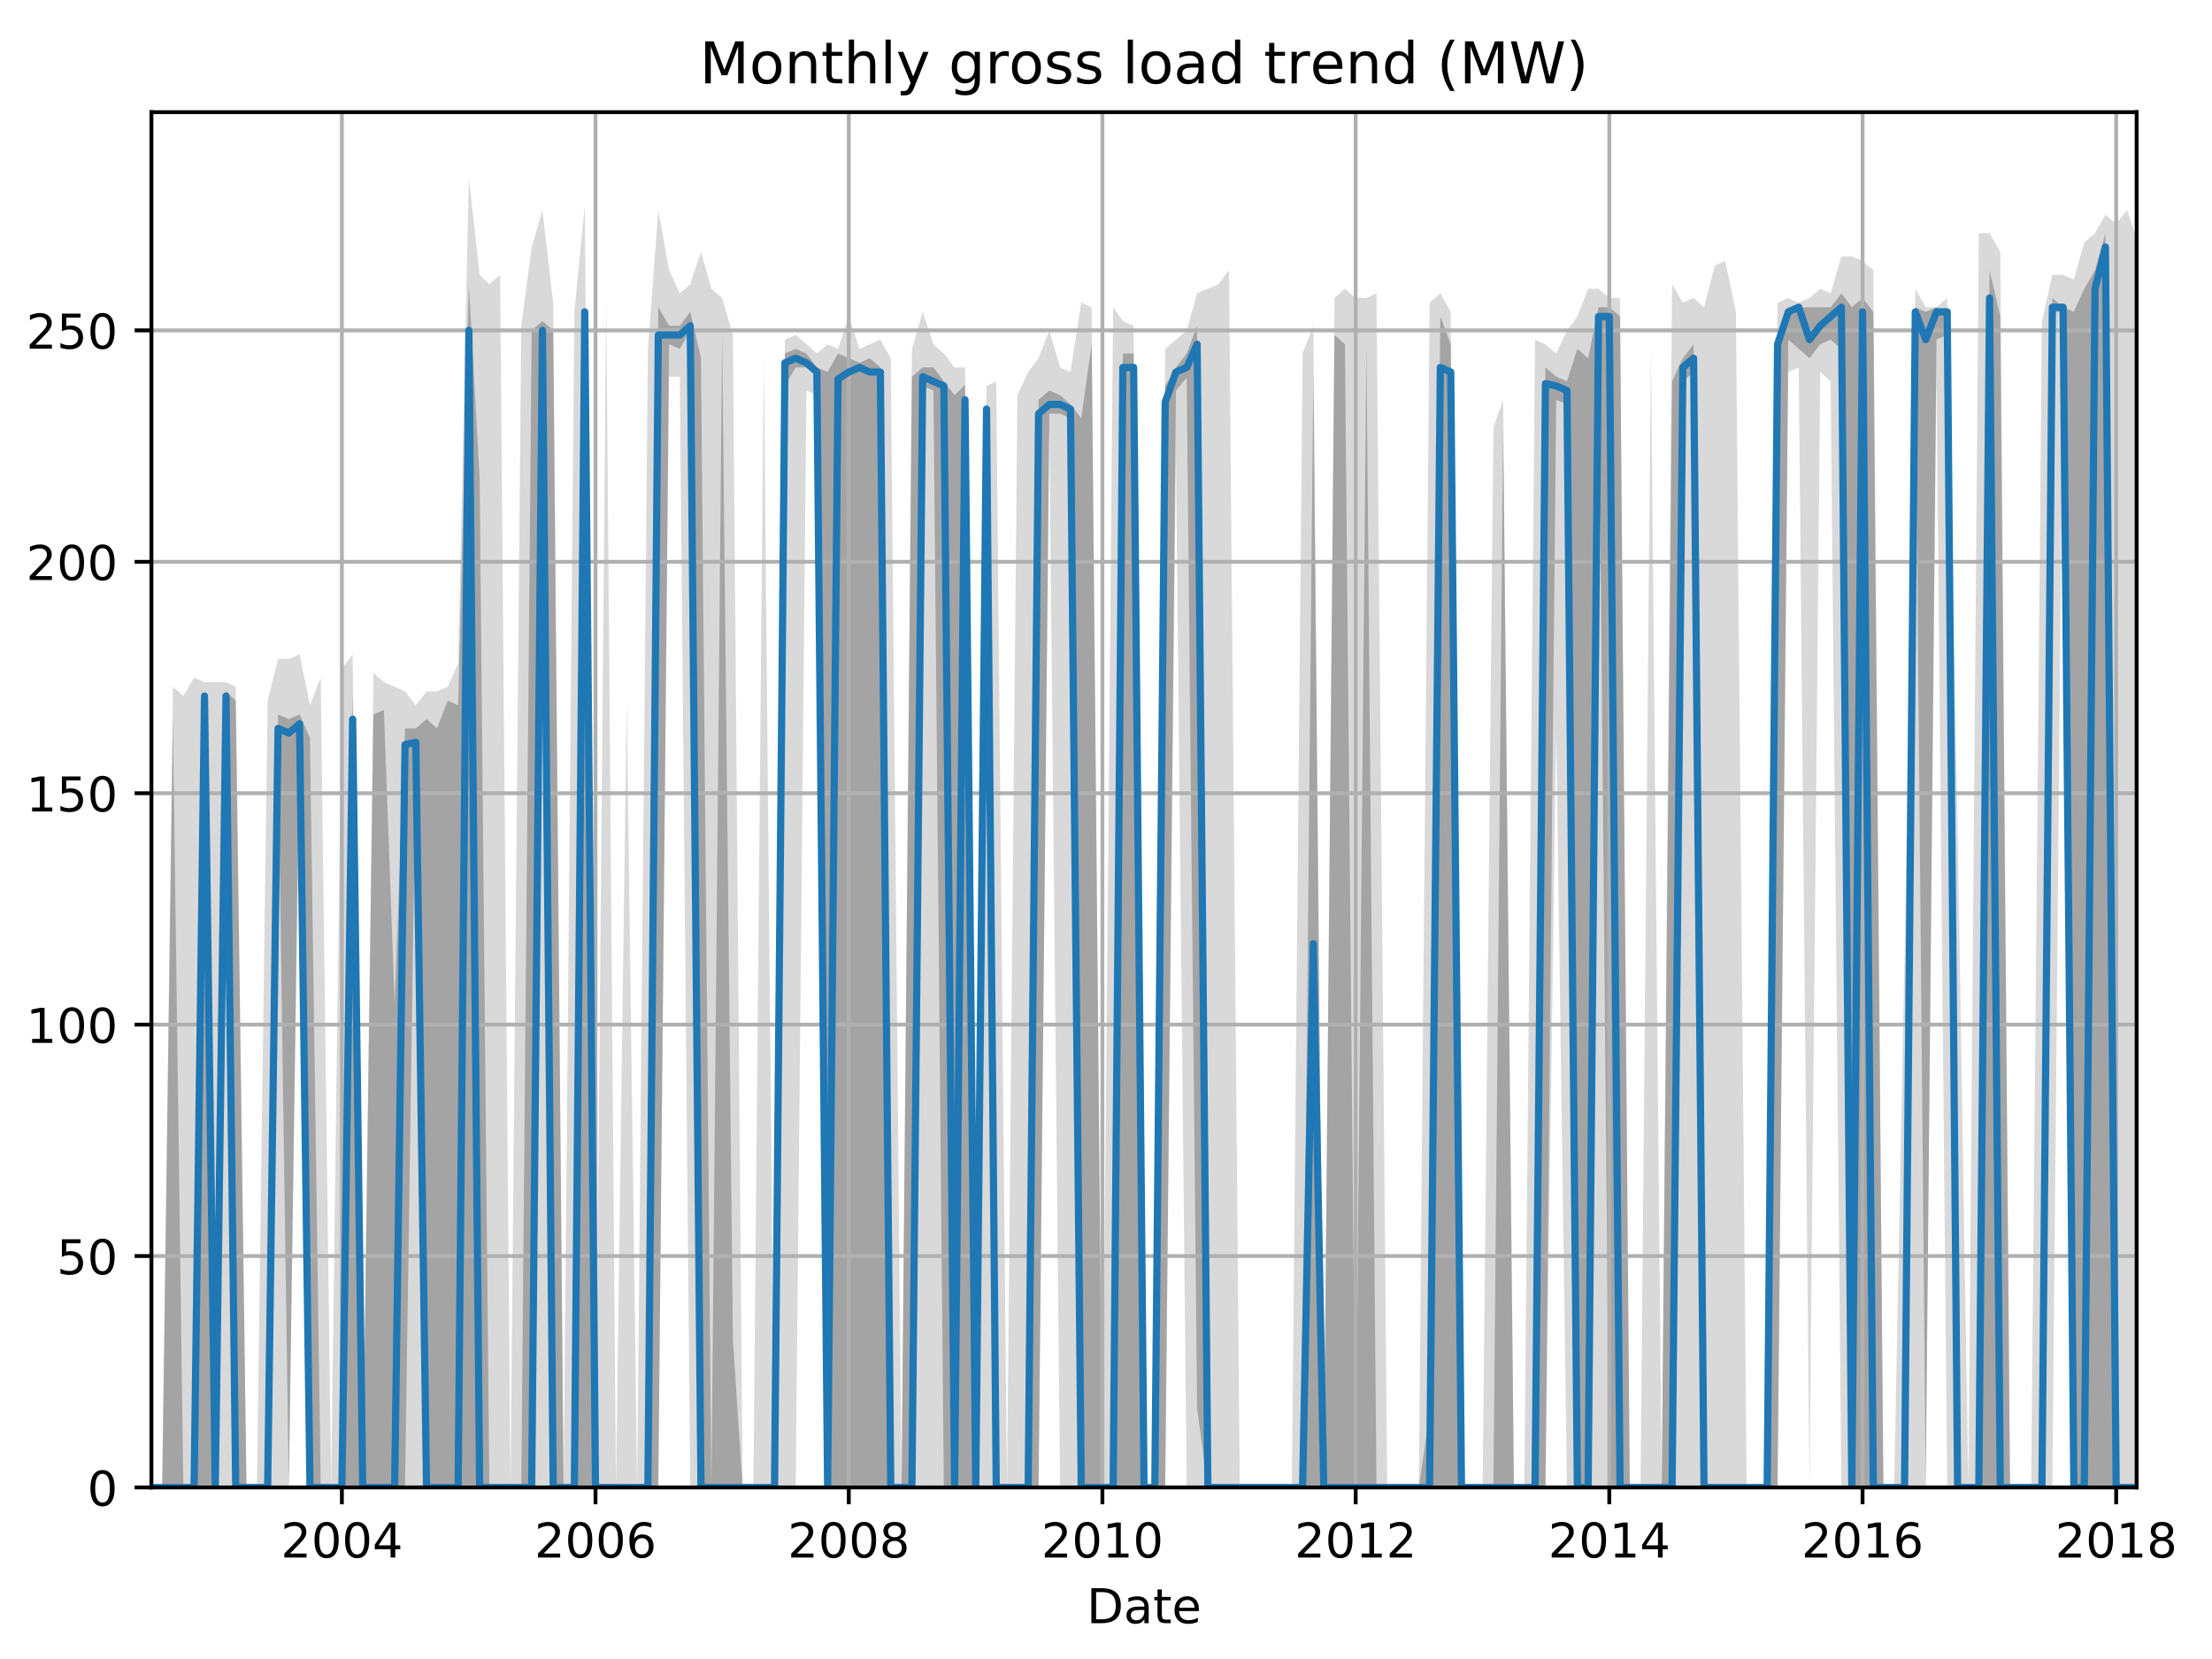 <?xml version="1.0" encoding="utf-8" standalone="no"?>
<!DOCTYPE svg PUBLIC "-//W3C//DTD SVG 1.1//EN"
  "http://www.w3.org/Graphics/SVG/1.1/DTD/svg11.dtd">
<!-- Created with matplotlib (http://matplotlib.org/) -->
<svg height="345.6pt" version="1.1" viewBox="0 0 460.8 345.6" width="460.8pt" xmlns="http://www.w3.org/2000/svg" xmlns:xlink="http://www.w3.org/1999/xlink">
 <defs>
  <style type="text/css">
*{stroke-linecap:butt;stroke-linejoin:round;}
  </style>
 </defs>
 <g id="figure_1">
  <g id="patch_1">
   <path d="M 0 345.6 
L 460.8 345.6 
L 460.8 0 
L 0 0 
z
" style="fill:none;"/>
  </g>
  <g id="axes_1">
   <g id="patch_2">
    <path d="M 31.543 309.863 
L 445.103 309.863 
L 445.103 23.365 
L 31.543 23.365 
z
" style="fill:none;"/>
   </g>
   <g id="PolyCollection_1">
    <path clip-path="url(#pdcdfc5b2e5)" d="M 31.543 309.863 
L 31.543 309.863 
L 33.784 309.863 
L 36.024 309.863 
L 38.192 309.863 
L 40.433 309.863 
L 42.601 309.863 
L 44.842 309.863 
L 47.082 309.863 
L 49.106 309.863 
L 51.346 309.863 
L 53.515 309.863 
L 55.755 309.863 
L 57.924 309.863 
L 60.164 309.863 
L 62.405 157.527 
L 64.573 309.863 
L 66.813 309.863 
L 68.982 309.863 
L 71.222 309.863 
L 73.463 309.863 
L 75.559 309.863 
L 77.799 309.863 
L 79.968 309.863 
L 82.208 309.863 
L 84.376 309.863 
L 86.617 309.863 
L 88.857 309.863 
L 91.026 309.863 
L 93.266 309.863 
L 95.435 309.863 
L 97.675 309.863 
L 99.916 309.863 
L 101.939 309.863 
L 104.18 309.863 
L 106.348 309.863 
L 108.589 309.863 
L 110.757 309.863 
L 112.997 309.863 
L 115.238 309.863 
L 117.406 309.863 
L 119.647 309.863 
L 121.815 309.863 
L 124.056 309.863 
L 126.296 309.863 
L 128.32 309.863 
L 130.56 309.863 
L 132.729 309.863 
L 134.969 309.863 
L 137.137 309.863 
L 139.378 78.466 
L 141.619 78.466 
L 143.787 309.863 
L 146.027 309.863 
L 148.196 309.863 
L 150.436 309.863 
L 152.677 309.863 
L 154.7 309.863 
L 156.941 309.863 
L 159.109 309.863 
L 161.35 309.863 
L 163.518 309.863 
L 165.759 309.863 
L 167.999 81.359 
L 170.167 82.323 
L 172.408 309.863 
L 174.576 309.863 
L 176.817 309.863 
L 179.057 309.863 
L 181.153 309.863 
L 183.394 309.863 
L 185.562 309.863 
L 187.803 309.863 
L 189.971 309.863 
L 192.211 309.863 
L 194.452 309.863 
L 196.62 309.863 
L 198.861 309.863 
L 201.029 309.863 
L 203.269 309.863 
L 205.51 309.863 
L 207.534 309.863 
L 209.774 309.863 
L 211.943 309.863 
L 214.183 309.863 
L 216.351 309.863 
L 218.592 89.072 
L 220.832 309.863 
L 223.001 309.863 
L 225.241 309.863 
L 227.409 309.863 
L 229.65 309.863 
L 231.891 309.863 
L 233.914 309.863 
L 236.155 309.863 
L 238.323 309.863 
L 240.564 309.863 
L 242.732 309.863 
L 244.972 94.857 
L 247.213 309.863 
L 249.381 309.863 
L 251.622 309.863 
L 253.79 309.863 
L 256.031 309.863 
L 258.271 309.863 
L 260.295 309.863 
L 262.535 309.863 
L 264.704 309.863 
L 266.944 309.863 
L 269.112 309.863 
L 271.353 309.863 
L 273.594 309.863 
L 275.762 309.863 
L 278.002 309.863 
L 280.171 309.863 
L 282.411 309.863 
L 284.652 309.863 
L 286.748 309.863 
L 288.988 309.863 
L 291.156 309.863 
L 293.397 309.863 
L 295.565 309.863 
L 297.806 309.863 
L 300.046 309.863 
L 302.215 309.863 
L 304.455 309.863 
L 306.623 309.863 
L 308.864 309.863 
L 311.104 309.863 
L 313.128 309.863 
L 315.369 309.863 
L 317.537 309.863 
L 319.778 309.863 
L 321.946 309.863 
L 324.186 151.742 
L 326.427 309.863 
L 328.595 309.863 
L 330.836 309.863 
L 333.004 309.863 
L 335.244 309.863 
L 337.485 309.863 
L 339.509 309.863 
L 341.749 309.863 
L 343.918 309.863 
L 346.158 309.863 
L 348.326 309.863 
L 350.567 309.863 
L 352.807 309.863 
L 354.976 309.863 
L 357.216 309.863 
L 359.384 309.863 
L 361.625 309.863 
L 363.866 309.863 
L 365.889 309.863 
L 368.13 309.863 
L 370.298 309.863 
L 372.539 77.502 
L 374.707 76.538 
L 376.947 309.863 
L 379.188 77.502 
L 381.356 79.431 
L 383.597 309.863 
L 385.765 309.863 
L 388.006 309.863 
L 390.246 309.863 
L 392.342 309.863 
L 394.583 309.863 
L 396.751 309.863 
L 398.991 309.863 
L 401.16 309.863 
L 403.4 77.502 
L 405.641 309.863 
L 407.809 309.863 
L 410.05 309.863 
L 412.218 309.863 
L 414.458 309.863 
L 416.699 309.863 
L 418.723 309.863 
L 420.963 309.863 
L 423.131 309.863 
L 425.372 309.863 
L 427.54 309.863 
L 429.781 70.753 
L 432.021 309.863 
L 434.19 309.863 
L 436.43 309.863 
L 438.598 309.863 
L 440.839 309.863 
L 443.079 309.863 
L 445.103 309.863 
L 445.103 49.542 
L 445.103 49.542 
L 443.079 43.757 
L 440.839 46.649 
L 438.598 44.721 
L 436.43 48.578 
L 434.19 50.506 
L 432.021 58.219 
L 429.781 57.255 
L 427.54 57.255 
L 425.372 66.897 
L 423.131 309.863 
L 420.963 309.863 
L 418.723 309.863 
L 416.699 52.434 
L 414.458 48.578 
L 412.218 48.578 
L 410.05 309.863 
L 407.809 171.989 
L 405.641 62.076 
L 403.4 64.004 
L 401.16 64.004 
L 398.991 60.148 
L 396.751 198.986 
L 394.583 309.863 
L 392.342 309.863 
L 390.246 56.291 
L 388.006 54.363 
L 385.765 53.398 
L 383.597 53.398 
L 381.356 61.112 
L 379.188 60.148 
L 376.947 62.076 
L 374.707 63.04 
L 372.539 62.076 
L 370.298 63.04 
L 368.13 309.863 
L 365.889 309.863 
L 363.866 309.863 
L 361.625 64.968 
L 359.384 54.363 
L 357.216 55.327 
L 354.976 64.004 
L 352.807 62.076 
L 350.567 63.04 
L 348.326 59.183 
L 346.158 309.863 
L 343.918 72.682 
L 341.749 309.863 
L 339.509 309.863 
L 337.485 62.076 
L 335.244 62.076 
L 333.004 60.148 
L 330.836 60.148 
L 328.595 65.932 
L 326.427 68.825 
L 324.186 73.646 
L 321.946 71.717 
L 319.778 70.753 
L 317.537 309.863 
L 315.369 309.863 
L 313.128 83.287 
L 311.104 89.072 
L 308.864 309.863 
L 306.623 309.863 
L 304.455 309.863 
L 302.215 64.968 
L 300.046 61.112 
L 297.806 63.04 
L 295.565 309.863 
L 293.397 309.863 
L 291.156 309.863 
L 288.988 309.863 
L 286.748 61.112 
L 284.652 62.076 
L 282.411 62.076 
L 280.171 60.148 
L 278.002 62.076 
L 275.762 309.863 
L 273.594 67.861 
L 271.353 73.646 
L 269.112 309.863 
L 266.944 309.863 
L 264.704 309.863 
L 262.535 309.863 
L 260.295 309.863 
L 258.271 309.863 
L 256.031 56.291 
L 253.79 59.183 
L 251.622 60.148 
L 249.381 61.112 
L 247.213 68.825 
L 244.972 70.753 
L 242.732 72.682 
L 240.564 309.863 
L 238.323 309.863 
L 236.155 67.861 
L 233.914 66.897 
L 231.891 64.004 
L 229.65 309.863 
L 227.409 64.004 
L 225.241 63.04 
L 223.001 77.502 
L 220.832 76.538 
L 218.592 68.825 
L 216.351 74.61 
L 214.183 77.502 
L 211.943 82.323 
L 209.774 309.863 
L 207.534 79.431 
L 205.51 80.395 
L 203.269 309.863 
L 201.029 76.538 
L 198.861 76.538 
L 196.62 73.646 
L 194.452 71.717 
L 192.211 64.968 
L 189.971 72.682 
L 187.803 309.863 
L 185.562 74.61 
L 183.394 70.753 
L 181.153 71.717 
L 179.057 72.682 
L 176.817 65.932 
L 174.576 72.682 
L 172.408 71.717 
L 170.167 73.646 
L 167.999 71.717 
L 165.759 69.789 
L 163.518 70.753 
L 161.35 309.863 
L 159.109 74.61 
L 156.941 309.863 
L 154.7 309.863 
L 152.677 69.789 
L 150.436 62.076 
L 148.196 60.148 
L 146.027 52.434 
L 143.787 59.183 
L 141.619 61.112 
L 139.378 56.291 
L 137.137 43.757 
L 134.969 72.682 
L 132.729 309.863 
L 130.56 145.957 
L 128.32 309.863 
L 126.296 62.076 
L 124.056 309.863 
L 121.815 42.793 
L 119.647 64.968 
L 117.406 309.863 
L 115.238 63.04 
L 112.997 43.757 
L 110.757 51.47 
L 108.589 67.861 
L 106.348 309.863 
L 104.18 57.255 
L 101.939 59.183 
L 99.916 57.255 
L 97.675 37.008 
L 95.435 138.244 
L 93.266 143.065 
L 91.026 144.029 
L 88.857 144.029 
L 86.617 146.921 
L 84.376 144.029 
L 82.208 143.065 
L 79.968 142.101 
L 77.799 140.172 
L 75.559 309.863 
L 73.463 136.316 
L 71.222 139.208 
L 68.982 309.863 
L 66.813 141.136 
L 64.573 146.921 
L 62.405 136.316 
L 60.164 137.28 
L 57.924 137.28 
L 55.755 145.957 
L 53.515 309.863 
L 51.346 309.863 
L 49.106 143.065 
L 47.082 142.101 
L 44.842 142.101 
L 42.601 142.101 
L 40.433 141.136 
L 38.192 144.993 
L 36.024 143.065 
L 33.784 309.863 
L 31.543 309.863 
z
" style="fill:#808080;fill-opacity:0.3;"/>
   </g>
   <g id="PolyCollection_2">
    <path clip-path="url(#pdcdfc5b2e5)" d="M 31.543 309.863 
L 31.543 309.863 
L 33.784 309.863 
L 36.024 309.863 
L 38.192 309.863 
L 40.433 309.863 
L 42.601 309.863 
L 44.842 309.863 
L 47.082 146.921 
L 49.106 309.863 
L 51.346 309.863 
L 53.515 309.863 
L 55.755 309.863 
L 57.924 155.599 
L 60.164 309.863 
L 62.405 152.706 
L 64.573 309.863 
L 66.813 309.863 
L 68.982 309.863 
L 71.222 309.863 
L 73.463 309.863 
L 75.559 309.863 
L 77.799 309.863 
L 79.968 309.863 
L 82.208 309.863 
L 84.376 309.863 
L 86.617 157.527 
L 88.857 309.863 
L 91.026 309.863 
L 93.266 309.863 
L 95.435 309.863 
L 97.675 309.863 
L 99.916 309.863 
L 101.939 309.863 
L 104.18 309.863 
L 106.348 309.863 
L 108.589 309.863 
L 110.757 309.863 
L 112.997 72.682 
L 115.238 309.863 
L 117.406 309.863 
L 119.647 309.863 
L 121.815 309.863 
L 124.056 309.863 
L 126.296 309.863 
L 128.32 309.863 
L 130.56 309.863 
L 132.729 309.863 
L 134.969 309.863 
L 137.137 309.863 
L 139.378 71.717 
L 141.619 72.682 
L 143.787 68.825 
L 146.027 309.863 
L 148.196 309.863 
L 150.436 309.863 
L 152.677 309.863 
L 154.7 309.863 
L 156.941 309.863 
L 159.109 309.863 
L 161.35 309.863 
L 163.518 80.395 
L 165.759 76.538 
L 167.999 76.538 
L 170.167 78.466 
L 172.408 309.863 
L 174.576 309.863 
L 176.817 309.863 
L 179.057 309.863 
L 181.153 309.863 
L 183.394 309.863 
L 185.562 309.863 
L 187.803 309.863 
L 189.971 309.863 
L 192.211 80.395 
L 194.452 81.359 
L 196.62 309.863 
L 198.861 309.863 
L 201.029 309.863 
L 203.269 309.863 
L 205.51 87.144 
L 207.534 309.863 
L 209.774 309.863 
L 211.943 309.863 
L 214.183 309.863 
L 216.351 309.863 
L 218.592 86.18 
L 220.832 86.18 
L 223.001 87.144 
L 225.241 309.863 
L 227.409 309.863 
L 229.65 309.863 
L 231.891 309.863 
L 233.914 309.863 
L 236.155 309.863 
L 238.323 309.863 
L 240.564 309.863 
L 242.732 309.863 
L 244.972 81.359 
L 247.213 78.708 
L 249.381 293.473 
L 251.622 309.863 
L 253.79 309.863 
L 256.031 309.863 
L 258.271 309.863 
L 260.295 309.863 
L 262.535 309.863 
L 264.704 309.863 
L 266.944 309.863 
L 269.112 309.863 
L 271.353 309.863 
L 273.594 309.863 
L 275.762 309.863 
L 278.002 309.863 
L 280.171 309.863 
L 282.411 309.863 
L 284.652 309.863 
L 286.748 309.863 
L 288.988 309.863 
L 291.156 309.863 
L 293.397 309.863 
L 295.565 309.863 
L 297.806 309.863 
L 300.046 309.863 
L 302.215 309.863 
L 304.455 309.863 
L 306.623 309.863 
L 308.864 309.863 
L 311.104 309.863 
L 313.128 309.863 
L 315.369 309.863 
L 317.537 309.863 
L 319.778 309.863 
L 321.946 309.863 
L 324.186 83.287 
L 326.427 84.251 
L 328.595 309.863 
L 330.836 309.863 
L 333.004 68.825 
L 335.244 309.863 
L 337.485 309.863 
L 339.509 309.863 
L 341.749 309.863 
L 343.918 309.863 
L 346.158 309.863 
L 348.326 309.863 
L 350.567 79.431 
L 352.807 77.502 
L 354.976 309.863 
L 357.216 309.863 
L 359.384 309.863 
L 361.625 309.863 
L 363.866 309.863 
L 365.889 309.863 
L 368.13 309.863 
L 370.298 309.863 
L 372.539 70.753 
L 374.707 72.682 
L 376.947 74.61 
L 379.188 71.717 
L 381.356 70.753 
L 383.597 72.682 
L 385.765 309.863 
L 388.006 309.863 
L 390.246 309.863 
L 392.342 309.863 
L 394.583 309.863 
L 396.751 309.863 
L 398.991 71.717 
L 401.16 309.863 
L 403.4 70.753 
L 405.641 69.789 
L 407.809 309.863 
L 410.05 309.863 
L 412.218 309.863 
L 414.458 309.863 
L 416.699 309.863 
L 418.723 309.863 
L 420.963 309.863 
L 423.131 309.863 
L 425.372 309.863 
L 427.54 64.968 
L 429.781 64.968 
L 432.021 309.863 
L 434.19 309.863 
L 436.43 309.863 
L 438.598 309.863 
L 440.839 309.863 
L 443.079 309.863 
L 445.103 309.863 
L 445.103 309.863 
L 445.103 309.863 
L 443.079 309.863 
L 440.839 309.863 
L 438.598 48.578 
L 436.43 56.291 
L 434.19 60.148 
L 432.021 64.968 
L 429.781 64.004 
L 427.54 62.076 
L 425.372 309.863 
L 423.131 309.863 
L 420.963 309.863 
L 418.723 309.863 
L 416.699 65.932 
L 414.458 56.291 
L 412.218 309.863 
L 410.05 309.863 
L 407.809 309.863 
L 405.641 64.968 
L 403.4 64.004 
L 401.16 64.968 
L 398.991 64.004 
L 396.751 309.863 
L 394.583 309.863 
L 392.342 309.863 
L 390.246 64.968 
L 388.006 62.076 
L 385.765 64.004 
L 383.597 61.112 
L 381.356 64.004 
L 379.188 64.004 
L 376.947 64.004 
L 374.707 64.004 
L 372.539 64.004 
L 370.298 69.789 
L 368.13 309.863 
L 365.889 309.863 
L 363.866 309.863 
L 361.625 309.863 
L 359.384 309.863 
L 357.216 309.863 
L 354.976 309.863 
L 352.807 71.717 
L 350.567 74.61 
L 348.326 79.431 
L 346.158 309.863 
L 343.918 309.863 
L 341.749 309.863 
L 339.509 309.863 
L 337.485 65.932 
L 335.244 64.004 
L 333.004 64.004 
L 330.836 74.61 
L 328.595 72.682 
L 326.427 79.431 
L 324.186 78.466 
L 321.946 76.538 
L 319.778 309.863 
L 317.537 309.863 
L 315.369 309.863 
L 313.128 89.072 
L 311.104 309.863 
L 308.864 309.863 
L 306.623 309.863 
L 304.455 309.863 
L 302.215 71.717 
L 300.046 65.932 
L 297.806 294.437 
L 295.565 309.863 
L 293.397 309.863 
L 291.156 309.863 
L 288.988 309.863 
L 286.748 309.863 
L 284.652 71.717 
L 282.411 309.863 
L 280.171 71.717 
L 278.002 69.789 
L 275.762 309.863 
L 273.594 77.502 
L 271.353 309.863 
L 269.112 309.863 
L 266.944 309.863 
L 264.704 309.863 
L 262.535 309.863 
L 260.295 309.863 
L 258.271 309.863 
L 256.031 309.863 
L 253.79 309.863 
L 251.622 309.863 
L 249.381 67.861 
L 247.213 73.646 
L 244.972 76.538 
L 242.732 80.395 
L 240.564 309.863 
L 238.323 309.863 
L 236.155 73.646 
L 233.914 73.646 
L 231.891 309.863 
L 229.65 309.863 
L 227.409 71.717 
L 225.241 87.144 
L 223.001 84.251 
L 220.832 82.323 
L 218.592 81.359 
L 216.351 83.287 
L 214.183 309.863 
L 211.943 309.863 
L 209.774 309.863 
L 207.534 309.863 
L 205.51 83.287 
L 203.269 309.863 
L 201.029 80.154 
L 198.861 82.323 
L 196.62 79.431 
L 194.452 76.538 
L 192.211 76.538 
L 189.971 78.466 
L 187.803 309.863 
L 185.562 309.863 
L 183.394 76.538 
L 181.153 74.61 
L 179.057 75.574 
L 176.817 74.61 
L 174.576 73.646 
L 172.408 77.502 
L 170.167 76.538 
L 167.999 73.646 
L 165.759 72.682 
L 163.518 73.646 
L 161.35 309.863 
L 159.109 309.863 
L 156.941 309.863 
L 154.7 309.863 
L 152.677 279.011 
L 150.436 69.789 
L 148.196 309.863 
L 146.027 74.61 
L 143.787 64.968 
L 141.619 67.861 
L 139.378 67.861 
L 137.137 64.004 
L 134.969 309.863 
L 132.729 309.863 
L 130.56 309.863 
L 128.32 309.863 
L 126.296 309.863 
L 124.056 309.863 
L 121.815 63.04 
L 119.647 309.863 
L 117.406 309.863 
L 115.238 68.825 
L 112.997 66.897 
L 110.757 68.825 
L 108.589 309.863 
L 106.348 309.863 
L 104.18 309.863 
L 101.939 309.863 
L 99.916 99.437 
L 97.675 59.183 
L 95.435 146.921 
L 93.266 145.957 
L 91.026 151.742 
L 88.857 149.814 
L 86.617 151.742 
L 84.376 151.742 
L 82.208 208.868 
L 79.968 147.886 
L 77.799 148.85 
L 75.559 309.863 
L 73.463 144.029 
L 71.222 309.863 
L 68.982 309.863 
L 66.813 309.863 
L 64.573 153.671 
L 62.405 148.85 
L 60.164 149.814 
L 57.924 148.85 
L 55.755 309.863 
L 53.515 309.863 
L 51.346 309.863 
L 49.106 145.957 
L 47.082 144.029 
L 44.842 309.863 
L 42.601 144.029 
L 40.433 309.863 
L 38.192 309.863 
L 36.024 149.814 
L 33.784 309.863 
L 31.543 309.863 
z
" style="fill:#808080;fill-opacity:0.6;"/>
   </g>
   <g id="matplotlib.axis_1">
    <g id="xtick_1">
     <g id="line2d_1">
      <path clip-path="url(#pdcdfc5b2e5)" d="M 71.222 309.863 
L 71.222 23.365 
" style="fill:none;stroke:#b0b0b0;stroke-linecap:square;stroke-width:0.8;"/>
     </g>
     <g id="line2d_2">
      <defs>
       <path d="M 0 0 
L 0 3.5 
" id="m482b276b17" style="stroke:#000000;stroke-width:0.8;"/>
      </defs>
      <g>
       <use style="stroke:#000000;stroke-width:0.8;" x="71.222" xlink:href="#m482b276b17" y="309.863"/>
      </g>
     </g>
     <g id="text_1">
      <!-- 2004 -->
      <defs>
       <path d="M 19.188 8.297 
L 53.609 8.297 
L 53.609 0 
L 7.328 0 
L 7.328 8.297 
Q 12.938 14.109 22.625 23.891 
Q 32.328 33.688 34.812 36.531 
Q 39.547 41.844 41.422 45.531 
Q 43.312 49.219 43.312 52.781 
Q 43.312 58.594 39.234 62.25 
Q 35.156 65.922 28.609 65.922 
Q 23.969 65.922 18.812 64.312 
Q 13.672 62.703 7.812 59.422 
L 7.812 69.391 
Q 13.766 71.781 18.938 73 
Q 24.125 74.219 28.422 74.219 
Q 39.75 74.219 46.484 68.547 
Q 53.219 62.891 53.219 53.422 
Q 53.219 48.922 51.531 44.891 
Q 49.859 40.875 45.406 35.406 
Q 44.188 33.984 37.641 27.219 
Q 31.109 20.453 19.188 8.297 
z
" id="DejaVuSans-32"/>
       <path d="M 31.781 66.406 
Q 24.172 66.406 20.328 58.906 
Q 16.5 51.422 16.5 36.375 
Q 16.5 21.391 20.328 13.891 
Q 24.172 6.391 31.781 6.391 
Q 39.453 6.391 43.281 13.891 
Q 47.125 21.391 47.125 36.375 
Q 47.125 51.422 43.281 58.906 
Q 39.453 66.406 31.781 66.406 
z
M 31.781 74.219 
Q 44.047 74.219 50.516 64.516 
Q 56.984 54.828 56.984 36.375 
Q 56.984 17.969 50.516 8.266 
Q 44.047 -1.422 31.781 -1.422 
Q 19.531 -1.422 13.062 8.266 
Q 6.594 17.969 6.594 36.375 
Q 6.594 54.828 13.062 64.516 
Q 19.531 74.219 31.781 74.219 
z
" id="DejaVuSans-30"/>
       <path d="M 37.797 64.312 
L 12.891 25.391 
L 37.797 25.391 
z
M 35.203 72.906 
L 47.609 72.906 
L 47.609 25.391 
L 58.016 25.391 
L 58.016 17.188 
L 47.609 17.188 
L 47.609 0 
L 37.797 0 
L 37.797 17.188 
L 4.891 17.188 
L 4.891 26.703 
z
" id="DejaVuSans-34"/>
      </defs>
      <g transform="translate(58.497 324.462)scale(0.1 -0.1)">
       <use xlink:href="#DejaVuSans-32"/>
       <use x="63.623" xlink:href="#DejaVuSans-30"/>
       <use x="127.246" xlink:href="#DejaVuSans-30"/>
       <use x="190.869" xlink:href="#DejaVuSans-34"/>
      </g>
     </g>
    </g>
    <g id="xtick_2">
     <g id="line2d_3">
      <path clip-path="url(#pdcdfc5b2e5)" d="M 124.056 309.863 
L 124.056 23.365 
" style="fill:none;stroke:#b0b0b0;stroke-linecap:square;stroke-width:0.8;"/>
     </g>
     <g id="line2d_4">
      <g>
       <use style="stroke:#000000;stroke-width:0.8;" x="124.056" xlink:href="#m482b276b17" y="309.863"/>
      </g>
     </g>
     <g id="text_2">
      <!-- 2006 -->
      <defs>
       <path d="M 33.016 40.375 
Q 26.375 40.375 22.484 35.828 
Q 18.609 31.297 18.609 23.391 
Q 18.609 15.531 22.484 10.953 
Q 26.375 6.391 33.016 6.391 
Q 39.656 6.391 43.531 10.953 
Q 47.406 15.531 47.406 23.391 
Q 47.406 31.297 43.531 35.828 
Q 39.656 40.375 33.016 40.375 
z
M 52.594 71.297 
L 52.594 62.312 
Q 48.875 64.062 45.094 64.984 
Q 41.312 65.922 37.594 65.922 
Q 27.828 65.922 22.672 59.328 
Q 17.531 52.734 16.797 39.406 
Q 19.672 43.656 24.016 45.922 
Q 28.375 48.188 33.594 48.188 
Q 44.578 48.188 50.953 41.516 
Q 57.328 34.859 57.328 23.391 
Q 57.328 12.156 50.688 5.359 
Q 44.047 -1.422 33.016 -1.422 
Q 20.359 -1.422 13.672 8.266 
Q 6.984 17.969 6.984 36.375 
Q 6.984 53.656 15.188 63.938 
Q 23.391 74.219 37.203 74.219 
Q 40.922 74.219 44.703 73.484 
Q 48.484 72.75 52.594 71.297 
z
" id="DejaVuSans-36"/>
      </defs>
      <g transform="translate(111.331 324.462)scale(0.1 -0.1)">
       <use xlink:href="#DejaVuSans-32"/>
       <use x="63.623" xlink:href="#DejaVuSans-30"/>
       <use x="127.246" xlink:href="#DejaVuSans-30"/>
       <use x="190.869" xlink:href="#DejaVuSans-36"/>
      </g>
     </g>
    </g>
    <g id="xtick_3">
     <g id="line2d_5">
      <path clip-path="url(#pdcdfc5b2e5)" d="M 176.817 309.863 
L 176.817 23.365 
" style="fill:none;stroke:#b0b0b0;stroke-linecap:square;stroke-width:0.8;"/>
     </g>
     <g id="line2d_6">
      <g>
       <use style="stroke:#000000;stroke-width:0.8;" x="176.817" xlink:href="#m482b276b17" y="309.863"/>
      </g>
     </g>
     <g id="text_3">
      <!-- 2008 -->
      <defs>
       <path d="M 31.781 34.625 
Q 24.75 34.625 20.719 30.859 
Q 16.703 27.094 16.703 20.516 
Q 16.703 13.922 20.719 10.156 
Q 24.75 6.391 31.781 6.391 
Q 38.812 6.391 42.859 10.172 
Q 46.922 13.969 46.922 20.516 
Q 46.922 27.094 42.891 30.859 
Q 38.875 34.625 31.781 34.625 
z
M 21.922 38.812 
Q 15.578 40.375 12.031 44.719 
Q 8.5 49.078 8.5 55.328 
Q 8.5 64.062 14.719 69.141 
Q 20.953 74.219 31.781 74.219 
Q 42.672 74.219 48.875 69.141 
Q 55.078 64.062 55.078 55.328 
Q 55.078 49.078 51.531 44.719 
Q 48 40.375 41.703 38.812 
Q 48.828 37.156 52.797 32.312 
Q 56.781 27.484 56.781 20.516 
Q 56.781 9.906 50.312 4.234 
Q 43.844 -1.422 31.781 -1.422 
Q 19.734 -1.422 13.25 4.234 
Q 6.781 9.906 6.781 20.516 
Q 6.781 27.484 10.781 32.312 
Q 14.797 37.156 21.922 38.812 
z
M 18.312 54.391 
Q 18.312 48.734 21.844 45.562 
Q 25.391 42.391 31.781 42.391 
Q 38.141 42.391 41.719 45.562 
Q 45.312 48.734 45.312 54.391 
Q 45.312 60.062 41.719 63.234 
Q 38.141 66.406 31.781 66.406 
Q 25.391 66.406 21.844 63.234 
Q 18.312 60.062 18.312 54.391 
z
" id="DejaVuSans-38"/>
      </defs>
      <g transform="translate(164.092 324.462)scale(0.1 -0.1)">
       <use xlink:href="#DejaVuSans-32"/>
       <use x="63.623" xlink:href="#DejaVuSans-30"/>
       <use x="127.246" xlink:href="#DejaVuSans-30"/>
       <use x="190.869" xlink:href="#DejaVuSans-38"/>
      </g>
     </g>
    </g>
    <g id="xtick_4">
     <g id="line2d_7">
      <path clip-path="url(#pdcdfc5b2e5)" d="M 229.65 309.863 
L 229.65 23.365 
" style="fill:none;stroke:#b0b0b0;stroke-linecap:square;stroke-width:0.8;"/>
     </g>
     <g id="line2d_8">
      <g>
       <use style="stroke:#000000;stroke-width:0.8;" x="229.65" xlink:href="#m482b276b17" y="309.863"/>
      </g>
     </g>
     <g id="text_4">
      <!-- 2010 -->
      <defs>
       <path d="M 12.406 8.297 
L 28.516 8.297 
L 28.516 63.922 
L 10.984 60.406 
L 10.984 69.391 
L 28.422 72.906 
L 38.281 72.906 
L 38.281 8.297 
L 54.391 8.297 
L 54.391 0 
L 12.406 0 
z
" id="DejaVuSans-31"/>
      </defs>
      <g transform="translate(216.925 324.462)scale(0.1 -0.1)">
       <use xlink:href="#DejaVuSans-32"/>
       <use x="63.623" xlink:href="#DejaVuSans-30"/>
       <use x="127.246" xlink:href="#DejaVuSans-31"/>
       <use x="190.869" xlink:href="#DejaVuSans-30"/>
      </g>
     </g>
    </g>
    <g id="xtick_5">
     <g id="line2d_9">
      <path clip-path="url(#pdcdfc5b2e5)" d="M 282.411 309.863 
L 282.411 23.365 
" style="fill:none;stroke:#b0b0b0;stroke-linecap:square;stroke-width:0.8;"/>
     </g>
     <g id="line2d_10">
      <g>
       <use style="stroke:#000000;stroke-width:0.8;" x="282.411" xlink:href="#m482b276b17" y="309.863"/>
      </g>
     </g>
     <g id="text_5">
      <!-- 2012 -->
      <g transform="translate(269.686 324.462)scale(0.1 -0.1)">
       <use xlink:href="#DejaVuSans-32"/>
       <use x="63.623" xlink:href="#DejaVuSans-30"/>
       <use x="127.246" xlink:href="#DejaVuSans-31"/>
       <use x="190.869" xlink:href="#DejaVuSans-32"/>
      </g>
     </g>
    </g>
    <g id="xtick_6">
     <g id="line2d_11">
      <path clip-path="url(#pdcdfc5b2e5)" d="M 335.244 309.863 
L 335.244 23.365 
" style="fill:none;stroke:#b0b0b0;stroke-linecap:square;stroke-width:0.8;"/>
     </g>
     <g id="line2d_12">
      <g>
       <use style="stroke:#000000;stroke-width:0.8;" x="335.244" xlink:href="#m482b276b17" y="309.863"/>
      </g>
     </g>
     <g id="text_6">
      <!-- 2014 -->
      <g transform="translate(322.519 324.462)scale(0.1 -0.1)">
       <use xlink:href="#DejaVuSans-32"/>
       <use x="63.623" xlink:href="#DejaVuSans-30"/>
       <use x="127.246" xlink:href="#DejaVuSans-31"/>
       <use x="190.869" xlink:href="#DejaVuSans-34"/>
      </g>
     </g>
    </g>
    <g id="xtick_7">
     <g id="line2d_13">
      <path clip-path="url(#pdcdfc5b2e5)" d="M 388.006 309.863 
L 388.006 23.365 
" style="fill:none;stroke:#b0b0b0;stroke-linecap:square;stroke-width:0.8;"/>
     </g>
     <g id="line2d_14">
      <g>
       <use style="stroke:#000000;stroke-width:0.8;" x="388.006" xlink:href="#m482b276b17" y="309.863"/>
      </g>
     </g>
     <g id="text_7">
      <!-- 2016 -->
      <g transform="translate(375.281 324.462)scale(0.1 -0.1)">
       <use xlink:href="#DejaVuSans-32"/>
       <use x="63.623" xlink:href="#DejaVuSans-30"/>
       <use x="127.246" xlink:href="#DejaVuSans-31"/>
       <use x="190.869" xlink:href="#DejaVuSans-36"/>
      </g>
     </g>
    </g>
    <g id="xtick_8">
     <g id="line2d_15">
      <path clip-path="url(#pdcdfc5b2e5)" d="M 440.839 309.863 
L 440.839 23.365 
" style="fill:none;stroke:#b0b0b0;stroke-linecap:square;stroke-width:0.8;"/>
     </g>
     <g id="line2d_16">
      <g>
       <use style="stroke:#000000;stroke-width:0.8;" x="440.839" xlink:href="#m482b276b17" y="309.863"/>
      </g>
     </g>
     <g id="text_8">
      <!-- 2018 -->
      <g transform="translate(428.114 324.462)scale(0.1 -0.1)">
       <use xlink:href="#DejaVuSans-32"/>
       <use x="63.623" xlink:href="#DejaVuSans-30"/>
       <use x="127.246" xlink:href="#DejaVuSans-31"/>
       <use x="190.869" xlink:href="#DejaVuSans-38"/>
      </g>
     </g>
    </g>
    <g id="text_9">
     <!-- Date -->
     <defs>
      <path d="M 19.672 64.797 
L 19.672 8.109 
L 31.594 8.109 
Q 46.688 8.109 53.688 14.938 
Q 60.688 21.781 60.688 36.531 
Q 60.688 51.172 53.688 57.984 
Q 46.688 64.797 31.594 64.797 
z
M 9.812 72.906 
L 30.078 72.906 
Q 51.266 72.906 61.172 64.094 
Q 71.094 55.281 71.094 36.531 
Q 71.094 17.672 61.125 8.828 
Q 51.172 0 30.078 0 
L 9.812 0 
z
" id="DejaVuSans-44"/>
      <path d="M 34.281 27.484 
Q 23.391 27.484 19.188 25 
Q 14.984 22.516 14.984 16.5 
Q 14.984 11.719 18.141 8.906 
Q 21.297 6.109 26.703 6.109 
Q 34.188 6.109 38.703 11.406 
Q 43.219 16.703 43.219 25.484 
L 43.219 27.484 
z
M 52.203 31.203 
L 52.203 0 
L 43.219 0 
L 43.219 8.297 
Q 40.141 3.328 35.547 0.953 
Q 30.953 -1.422 24.312 -1.422 
Q 15.922 -1.422 10.953 3.297 
Q 6 8.016 6 15.922 
Q 6 25.141 12.172 29.828 
Q 18.359 34.516 30.609 34.516 
L 43.219 34.516 
L 43.219 35.406 
Q 43.219 41.609 39.141 45 
Q 35.062 48.391 27.688 48.391 
Q 23 48.391 18.547 47.266 
Q 14.109 46.141 10.016 43.891 
L 10.016 52.203 
Q 14.938 54.109 19.578 55.047 
Q 24.219 56 28.609 56 
Q 40.484 56 46.344 49.844 
Q 52.203 43.703 52.203 31.203 
z
" id="DejaVuSans-61"/>
      <path d="M 18.312 70.219 
L 18.312 54.688 
L 36.812 54.688 
L 36.812 47.703 
L 18.312 47.703 
L 18.312 18.016 
Q 18.312 11.328 20.141 9.422 
Q 21.969 7.516 27.594 7.516 
L 36.812 7.516 
L 36.812 0 
L 27.594 0 
Q 17.188 0 13.234 3.875 
Q 9.281 7.766 9.281 18.016 
L 9.281 47.703 
L 2.688 47.703 
L 2.688 54.688 
L 9.281 54.688 
L 9.281 70.219 
z
" id="DejaVuSans-74"/>
      <path d="M 56.203 29.594 
L 56.203 25.203 
L 14.891 25.203 
Q 15.484 15.922 20.484 11.062 
Q 25.484 6.203 34.422 6.203 
Q 39.594 6.203 44.453 7.469 
Q 49.312 8.734 54.109 11.281 
L 54.109 2.781 
Q 49.266 0.734 44.188 -0.344 
Q 39.109 -1.422 33.891 -1.422 
Q 20.797 -1.422 13.156 6.188 
Q 5.516 13.812 5.516 26.812 
Q 5.516 40.234 12.766 48.109 
Q 20.016 56 32.328 56 
Q 43.359 56 49.781 48.891 
Q 56.203 41.797 56.203 29.594 
z
M 47.219 32.234 
Q 47.125 39.594 43.094 43.984 
Q 39.062 48.391 32.422 48.391 
Q 24.906 48.391 20.391 44.141 
Q 15.875 39.891 15.188 32.172 
z
" id="DejaVuSans-65"/>
     </defs>
     <g transform="translate(226.372 338.14)scale(0.1 -0.1)">
      <use xlink:href="#DejaVuSans-44"/>
      <use x="77.002" xlink:href="#DejaVuSans-61"/>
      <use x="138.281" xlink:href="#DejaVuSans-74"/>
      <use x="177.49" xlink:href="#DejaVuSans-65"/>
     </g>
    </g>
   </g>
   <g id="matplotlib.axis_2">
    <g id="ytick_1">
     <g id="line2d_17">
      <path clip-path="url(#pdcdfc5b2e5)" d="M 31.543 309.863 
L 445.103 309.863 
" style="fill:none;stroke:#b0b0b0;stroke-linecap:square;stroke-width:0.8;"/>
     </g>
     <g id="line2d_18">
      <defs>
       <path d="M 0 0 
L -3.5 0 
" id="m6370d1a892" style="stroke:#000000;stroke-width:0.8;"/>
      </defs>
      <g>
       <use style="stroke:#000000;stroke-width:0.8;" x="31.543" xlink:href="#m6370d1a892" y="309.863"/>
      </g>
     </g>
     <g id="text_10">
      <!-- 0 -->
      <g transform="translate(18.18 313.663)scale(0.1 -0.1)">
       <use xlink:href="#DejaVuSans-30"/>
      </g>
     </g>
    </g>
    <g id="ytick_2">
     <g id="line2d_19">
      <path clip-path="url(#pdcdfc5b2e5)" d="M 31.543 261.656 
L 445.103 261.656 
" style="fill:none;stroke:#b0b0b0;stroke-linecap:square;stroke-width:0.8;"/>
     </g>
     <g id="line2d_20">
      <g>
       <use style="stroke:#000000;stroke-width:0.8;" x="31.543" xlink:href="#m6370d1a892" y="261.656"/>
      </g>
     </g>
     <g id="text_11">
      <!-- 50 -->
      <defs>
       <path d="M 10.797 72.906 
L 49.516 72.906 
L 49.516 64.594 
L 19.828 64.594 
L 19.828 46.734 
Q 21.969 47.469 24.109 47.828 
Q 26.266 48.188 28.422 48.188 
Q 40.625 48.188 47.75 41.5 
Q 54.891 34.812 54.891 23.391 
Q 54.891 11.625 47.562 5.094 
Q 40.234 -1.422 26.906 -1.422 
Q 22.312 -1.422 17.547 -0.641 
Q 12.797 0.141 7.719 1.703 
L 7.719 11.625 
Q 12.109 9.234 16.797 8.062 
Q 21.484 6.891 26.703 6.891 
Q 35.156 6.891 40.078 11.328 
Q 45.016 15.766 45.016 23.391 
Q 45.016 31 40.078 35.438 
Q 35.156 39.891 26.703 39.891 
Q 22.75 39.891 18.812 39.016 
Q 14.891 38.141 10.797 36.281 
z
" id="DejaVuSans-35"/>
      </defs>
      <g transform="translate(11.818 265.455)scale(0.1 -0.1)">
       <use xlink:href="#DejaVuSans-35"/>
       <use x="63.623" xlink:href="#DejaVuSans-30"/>
      </g>
     </g>
    </g>
    <g id="ytick_3">
     <g id="line2d_21">
      <path clip-path="url(#pdcdfc5b2e5)" d="M 31.543 213.448 
L 445.103 213.448 
" style="fill:none;stroke:#b0b0b0;stroke-linecap:square;stroke-width:0.8;"/>
     </g>
     <g id="line2d_22">
      <g>
       <use style="stroke:#000000;stroke-width:0.8;" x="31.543" xlink:href="#m6370d1a892" y="213.448"/>
      </g>
     </g>
     <g id="text_12">
      <!-- 100 -->
      <g transform="translate(5.455 217.247)scale(0.1 -0.1)">
       <use xlink:href="#DejaVuSans-31"/>
       <use x="63.623" xlink:href="#DejaVuSans-30"/>
       <use x="127.246" xlink:href="#DejaVuSans-30"/>
      </g>
     </g>
    </g>
    <g id="ytick_4">
     <g id="line2d_23">
      <path clip-path="url(#pdcdfc5b2e5)" d="M 31.543 165.24 
L 445.103 165.24 
" style="fill:none;stroke:#b0b0b0;stroke-linecap:square;stroke-width:0.8;"/>
     </g>
     <g id="line2d_24">
      <g>
       <use style="stroke:#000000;stroke-width:0.8;" x="31.543" xlink:href="#m6370d1a892" y="165.24"/>
      </g>
     </g>
     <g id="text_13">
      <!-- 150 -->
      <g transform="translate(5.455 169.04)scale(0.1 -0.1)">
       <use xlink:href="#DejaVuSans-31"/>
       <use x="63.623" xlink:href="#DejaVuSans-35"/>
       <use x="127.246" xlink:href="#DejaVuSans-30"/>
      </g>
     </g>
    </g>
    <g id="ytick_5">
     <g id="line2d_25">
      <path clip-path="url(#pdcdfc5b2e5)" d="M 31.543 117.033 
L 445.103 117.033 
" style="fill:none;stroke:#b0b0b0;stroke-linecap:square;stroke-width:0.8;"/>
     </g>
     <g id="line2d_26">
      <g>
       <use style="stroke:#000000;stroke-width:0.8;" x="31.543" xlink:href="#m6370d1a892" y="117.033"/>
      </g>
     </g>
     <g id="text_14">
      <!-- 200 -->
      <g transform="translate(5.455 120.832)scale(0.1 -0.1)">
       <use xlink:href="#DejaVuSans-32"/>
       <use x="63.623" xlink:href="#DejaVuSans-30"/>
       <use x="127.246" xlink:href="#DejaVuSans-30"/>
      </g>
     </g>
    </g>
    <g id="ytick_6">
     <g id="line2d_27">
      <path clip-path="url(#pdcdfc5b2e5)" d="M 31.543 68.825 
L 445.103 68.825 
" style="fill:none;stroke:#b0b0b0;stroke-linecap:square;stroke-width:0.8;"/>
     </g>
     <g id="line2d_28">
      <g>
       <use style="stroke:#000000;stroke-width:0.8;" x="31.543" xlink:href="#m6370d1a892" y="68.825"/>
      </g>
     </g>
     <g id="text_15">
      <!-- 250 -->
      <g transform="translate(5.455 72.624)scale(0.1 -0.1)">
       <use xlink:href="#DejaVuSans-32"/>
       <use x="63.623" xlink:href="#DejaVuSans-35"/>
       <use x="127.246" xlink:href="#DejaVuSans-30"/>
      </g>
     </g>
    </g>
   </g>
   <g id="line2d_29">
    <path clip-path="url(#pdcdfc5b2e5)" d="M 31.543 309.863 
L 40.433 309.863 
L 42.601 144.993 
L 44.842 309.863 
L 47.082 144.993 
L 49.106 309.863 
L 55.755 309.863 
L 57.924 151.742 
L 60.164 152.706 
L 62.405 150.778 
L 64.573 309.863 
L 71.222 309.863 
L 73.463 149.814 
L 75.559 309.863 
L 82.208 309.863 
L 84.376 155.117 
L 86.617 154.635 
L 88.857 309.863 
L 95.435 309.863 
L 97.675 68.825 
L 99.916 309.863 
L 110.757 309.863 
L 112.997 68.825 
L 115.238 309.863 
L 119.647 309.863 
L 121.815 64.968 
L 124.056 309.863 
L 134.969 309.863 
L 137.137 69.789 
L 141.619 69.789 
L 143.787 67.861 
L 146.027 309.863 
L 161.35 309.863 
L 163.518 75.574 
L 165.759 74.61 
L 167.999 75.574 
L 170.167 77.502 
L 172.408 309.863 
L 174.576 78.949 
L 176.817 77.502 
L 179.057 76.538 
L 181.153 77.502 
L 183.394 77.502 
L 185.562 309.863 
L 189.971 309.863 
L 192.211 78.466 
L 196.62 80.395 
L 198.861 309.863 
L 201.029 83.287 
L 203.269 309.863 
L 205.51 85.216 
L 207.534 309.863 
L 214.183 309.863 
L 216.351 86.18 
L 218.592 84.251 
L 220.832 84.251 
L 223.001 85.216 
L 225.241 309.863 
L 231.891 309.863 
L 233.914 76.538 
L 236.155 76.538 
L 238.323 309.863 
L 240.564 309.863 
L 242.732 83.769 
L 244.972 77.502 
L 247.213 76.538 
L 249.381 71.717 
L 251.622 309.863 
L 271.353 309.863 
L 273.594 196.575 
L 275.762 309.863 
L 297.806 309.863 
L 300.046 76.538 
L 302.215 77.502 
L 304.455 309.863 
L 319.778 309.863 
L 321.946 79.913 
L 324.186 80.395 
L 326.427 81.359 
L 328.595 309.863 
L 330.836 309.863 
L 333.004 65.932 
L 335.244 65.932 
L 337.485 309.863 
L 348.326 309.863 
L 350.567 76.538 
L 352.807 74.61 
L 354.976 309.863 
L 368.13 309.863 
L 370.298 71.717 
L 372.539 64.968 
L 374.707 64.004 
L 376.947 70.753 
L 379.188 67.861 
L 383.597 64.004 
L 385.765 309.863 
L 388.006 64.968 
L 390.246 309.863 
L 396.751 309.863 
L 398.991 64.968 
L 401.16 70.753 
L 403.4 64.968 
L 405.641 64.968 
L 407.809 309.863 
L 412.218 309.863 
L 414.458 62.076 
L 416.699 309.863 
L 425.372 309.863 
L 427.54 64.004 
L 429.781 64.004 
L 432.021 309.863 
L 434.19 309.863 
L 436.43 60.148 
L 438.598 51.47 
L 440.839 309.863 
L 445.103 309.863 
L 445.103 309.863 
" style="fill:none;stroke:#1f77b4;stroke-linecap:square;stroke-width:1.5;"/>
   </g>
   <g id="patch_3">
    <path d="M 31.543 309.863 
L 31.543 23.365 
" style="fill:none;stroke:#000000;stroke-linecap:square;stroke-linejoin:miter;stroke-width:0.8;"/>
   </g>
   <g id="patch_4">
    <path d="M 445.103 309.863 
L 445.103 23.365 
" style="fill:none;stroke:#000000;stroke-linecap:square;stroke-linejoin:miter;stroke-width:0.8;"/>
   </g>
   <g id="patch_5">
    <path d="M 31.543 309.863 
L 445.103 309.863 
" style="fill:none;stroke:#000000;stroke-linecap:square;stroke-linejoin:miter;stroke-width:0.8;"/>
   </g>
   <g id="patch_6">
    <path d="M 31.543 23.365 
L 445.103 23.365 
" style="fill:none;stroke:#000000;stroke-linecap:square;stroke-linejoin:miter;stroke-width:0.8;"/>
   </g>
   <g id="text_16">
    <!-- Monthly gross load trend (MW) -->
    <defs>
     <path d="M 9.812 72.906 
L 24.516 72.906 
L 43.109 23.297 
L 61.812 72.906 
L 76.516 72.906 
L 76.516 0 
L 66.891 0 
L 66.891 64.016 
L 48.094 14.016 
L 38.188 14.016 
L 19.391 64.016 
L 19.391 0 
L 9.812 0 
z
" id="DejaVuSans-4d"/>
     <path d="M 30.609 48.391 
Q 23.391 48.391 19.188 42.75 
Q 14.984 37.109 14.984 27.297 
Q 14.984 17.484 19.156 11.844 
Q 23.344 6.203 30.609 6.203 
Q 37.797 6.203 41.984 11.859 
Q 46.188 17.531 46.188 27.297 
Q 46.188 37.016 41.984 42.703 
Q 37.797 48.391 30.609 48.391 
z
M 30.609 56 
Q 42.328 56 49.016 48.375 
Q 55.719 40.766 55.719 27.297 
Q 55.719 13.875 49.016 6.219 
Q 42.328 -1.422 30.609 -1.422 
Q 18.844 -1.422 12.172 6.219 
Q 5.516 13.875 5.516 27.297 
Q 5.516 40.766 12.172 48.375 
Q 18.844 56 30.609 56 
z
" id="DejaVuSans-6f"/>
     <path d="M 54.891 33.016 
L 54.891 0 
L 45.906 0 
L 45.906 32.719 
Q 45.906 40.484 42.875 44.328 
Q 39.844 48.188 33.797 48.188 
Q 26.516 48.188 22.312 43.547 
Q 18.109 38.922 18.109 30.906 
L 18.109 0 
L 9.078 0 
L 9.078 54.688 
L 18.109 54.688 
L 18.109 46.188 
Q 21.344 51.125 25.703 53.562 
Q 30.078 56 35.797 56 
Q 45.219 56 50.047 50.172 
Q 54.891 44.344 54.891 33.016 
z
" id="DejaVuSans-6e"/>
     <path d="M 54.891 33.016 
L 54.891 0 
L 45.906 0 
L 45.906 32.719 
Q 45.906 40.484 42.875 44.328 
Q 39.844 48.188 33.797 48.188 
Q 26.516 48.188 22.312 43.547 
Q 18.109 38.922 18.109 30.906 
L 18.109 0 
L 9.078 0 
L 9.078 75.984 
L 18.109 75.984 
L 18.109 46.188 
Q 21.344 51.125 25.703 53.562 
Q 30.078 56 35.797 56 
Q 45.219 56 50.047 50.172 
Q 54.891 44.344 54.891 33.016 
z
" id="DejaVuSans-68"/>
     <path d="M 9.422 75.984 
L 18.406 75.984 
L 18.406 0 
L 9.422 0 
z
" id="DejaVuSans-6c"/>
     <path d="M 32.172 -5.078 
Q 28.375 -14.844 24.75 -17.812 
Q 21.141 -20.797 15.094 -20.797 
L 7.906 -20.797 
L 7.906 -13.281 
L 13.188 -13.281 
Q 16.891 -13.281 18.938 -11.516 
Q 21 -9.766 23.484 -3.219 
L 25.094 0.875 
L 2.984 54.688 
L 12.5 54.688 
L 29.594 11.922 
L 46.688 54.688 
L 56.203 54.688 
z
" id="DejaVuSans-79"/>
     <path id="DejaVuSans-20"/>
     <path d="M 45.406 27.984 
Q 45.406 37.75 41.375 43.109 
Q 37.359 48.484 30.078 48.484 
Q 22.859 48.484 18.828 43.109 
Q 14.797 37.75 14.797 27.984 
Q 14.797 18.266 18.828 12.891 
Q 22.859 7.516 30.078 7.516 
Q 37.359 7.516 41.375 12.891 
Q 45.406 18.266 45.406 27.984 
z
M 54.391 6.781 
Q 54.391 -7.172 48.188 -13.984 
Q 42 -20.797 29.203 -20.797 
Q 24.469 -20.797 20.266 -20.094 
Q 16.062 -19.391 12.109 -17.922 
L 12.109 -9.188 
Q 16.062 -11.328 19.922 -12.344 
Q 23.781 -13.375 27.781 -13.375 
Q 36.625 -13.375 41.016 -8.766 
Q 45.406 -4.156 45.406 5.172 
L 45.406 9.625 
Q 42.625 4.781 38.281 2.391 
Q 33.938 0 27.875 0 
Q 17.828 0 11.672 7.656 
Q 5.516 15.328 5.516 27.984 
Q 5.516 40.672 11.672 48.328 
Q 17.828 56 27.875 56 
Q 33.938 56 38.281 53.609 
Q 42.625 51.219 45.406 46.391 
L 45.406 54.688 
L 54.391 54.688 
z
" id="DejaVuSans-67"/>
     <path d="M 41.109 46.297 
Q 39.594 47.172 37.812 47.578 
Q 36.031 48 33.891 48 
Q 26.266 48 22.188 43.047 
Q 18.109 38.094 18.109 28.812 
L 18.109 0 
L 9.078 0 
L 9.078 54.688 
L 18.109 54.688 
L 18.109 46.188 
Q 20.953 51.172 25.484 53.578 
Q 30.031 56 36.531 56 
Q 37.453 56 38.578 55.875 
Q 39.703 55.766 41.062 55.516 
z
" id="DejaVuSans-72"/>
     <path d="M 44.281 53.078 
L 44.281 44.578 
Q 40.484 46.531 36.375 47.5 
Q 32.281 48.484 27.875 48.484 
Q 21.188 48.484 17.844 46.438 
Q 14.5 44.391 14.5 40.281 
Q 14.5 37.156 16.891 35.375 
Q 19.281 33.594 26.516 31.984 
L 29.594 31.297 
Q 39.156 29.25 43.188 25.516 
Q 47.219 21.781 47.219 15.094 
Q 47.219 7.469 41.188 3.016 
Q 35.156 -1.422 24.609 -1.422 
Q 20.219 -1.422 15.453 -0.562 
Q 10.688 0.297 5.422 2 
L 5.422 11.281 
Q 10.406 8.688 15.234 7.391 
Q 20.062 6.109 24.812 6.109 
Q 31.156 6.109 34.562 8.281 
Q 37.984 10.453 37.984 14.406 
Q 37.984 18.062 35.516 20.016 
Q 33.062 21.969 24.703 23.781 
L 21.578 24.516 
Q 13.234 26.266 9.516 29.906 
Q 5.812 33.547 5.812 39.891 
Q 5.812 47.609 11.281 51.797 
Q 16.75 56 26.812 56 
Q 31.781 56 36.172 55.266 
Q 40.578 54.547 44.281 53.078 
z
" id="DejaVuSans-73"/>
     <path d="M 45.406 46.391 
L 45.406 75.984 
L 54.391 75.984 
L 54.391 0 
L 45.406 0 
L 45.406 8.203 
Q 42.578 3.328 38.25 0.953 
Q 33.938 -1.422 27.875 -1.422 
Q 17.969 -1.422 11.734 6.484 
Q 5.516 14.406 5.516 27.297 
Q 5.516 40.188 11.734 48.094 
Q 17.969 56 27.875 56 
Q 33.938 56 38.25 53.625 
Q 42.578 51.266 45.406 46.391 
z
M 14.797 27.297 
Q 14.797 17.391 18.875 11.75 
Q 22.953 6.109 30.078 6.109 
Q 37.203 6.109 41.297 11.75 
Q 45.406 17.391 45.406 27.297 
Q 45.406 37.203 41.297 42.844 
Q 37.203 48.484 30.078 48.484 
Q 22.953 48.484 18.875 42.844 
Q 14.797 37.203 14.797 27.297 
z
" id="DejaVuSans-64"/>
     <path d="M 31 75.875 
Q 24.469 64.656 21.281 53.656 
Q 18.109 42.672 18.109 31.391 
Q 18.109 20.125 21.312 9.062 
Q 24.516 -2 31 -13.188 
L 23.188 -13.188 
Q 15.875 -1.703 12.234 9.375 
Q 8.594 20.453 8.594 31.391 
Q 8.594 42.281 12.203 53.312 
Q 15.828 64.359 23.188 75.875 
z
" id="DejaVuSans-28"/>
     <path d="M 3.328 72.906 
L 13.281 72.906 
L 28.609 11.281 
L 43.891 72.906 
L 54.984 72.906 
L 70.312 11.281 
L 85.594 72.906 
L 95.609 72.906 
L 77.297 0 
L 64.891 0 
L 49.516 63.281 
L 33.984 0 
L 21.578 0 
z
" id="DejaVuSans-57"/>
     <path d="M 8.016 75.875 
L 15.828 75.875 
Q 23.141 64.359 26.781 53.312 
Q 30.422 42.281 30.422 31.391 
Q 30.422 20.453 26.781 9.375 
Q 23.141 -1.703 15.828 -13.188 
L 8.016 -13.188 
Q 14.5 -2 17.703 9.062 
Q 20.906 20.125 20.906 31.391 
Q 20.906 42.672 17.703 53.656 
Q 14.5 64.656 8.016 75.875 
z
" id="DejaVuSans-29"/>
    </defs>
    <g transform="translate(145.74 17.365)scale(0.12 -0.12)">
     <use xlink:href="#DejaVuSans-4d"/>
     <use x="86.279" xlink:href="#DejaVuSans-6f"/>
     <use x="147.461" xlink:href="#DejaVuSans-6e"/>
     <use x="210.84" xlink:href="#DejaVuSans-74"/>
     <use x="250.049" xlink:href="#DejaVuSans-68"/>
     <use x="313.428" xlink:href="#DejaVuSans-6c"/>
     <use x="341.211" xlink:href="#DejaVuSans-79"/>
     <use x="400.391" xlink:href="#DejaVuSans-20"/>
     <use x="432.178" xlink:href="#DejaVuSans-67"/>
     <use x="495.654" xlink:href="#DejaVuSans-72"/>
     <use x="536.736" xlink:href="#DejaVuSans-6f"/>
     <use x="597.918" xlink:href="#DejaVuSans-73"/>
     <use x="650.018" xlink:href="#DejaVuSans-73"/>
     <use x="702.117" xlink:href="#DejaVuSans-20"/>
     <use x="733.904" xlink:href="#DejaVuSans-6c"/>
     <use x="761.688" xlink:href="#DejaVuSans-6f"/>
     <use x="822.869" xlink:href="#DejaVuSans-61"/>
     <use x="884.148" xlink:href="#DejaVuSans-64"/>
     <use x="947.625" xlink:href="#DejaVuSans-20"/>
     <use x="979.412" xlink:href="#DejaVuSans-74"/>
     <use x="1018.621" xlink:href="#DejaVuSans-72"/>
     <use x="1059.703" xlink:href="#DejaVuSans-65"/>
     <use x="1121.227" xlink:href="#DejaVuSans-6e"/>
     <use x="1184.605" xlink:href="#DejaVuSans-64"/>
     <use x="1248.082" xlink:href="#DejaVuSans-20"/>
     <use x="1279.869" xlink:href="#DejaVuSans-28"/>
     <use x="1318.883" xlink:href="#DejaVuSans-4d"/>
     <use x="1405.162" xlink:href="#DejaVuSans-57"/>
     <use x="1504.039" xlink:href="#DejaVuSans-29"/>
    </g>
   </g>
  </g>
 </g>
 <defs>
  <clipPath id="pdcdfc5b2e5">
   <rect height="286.498" width="413.56" x="31.543" y="23.365"/>
  </clipPath>
 </defs>
</svg>

